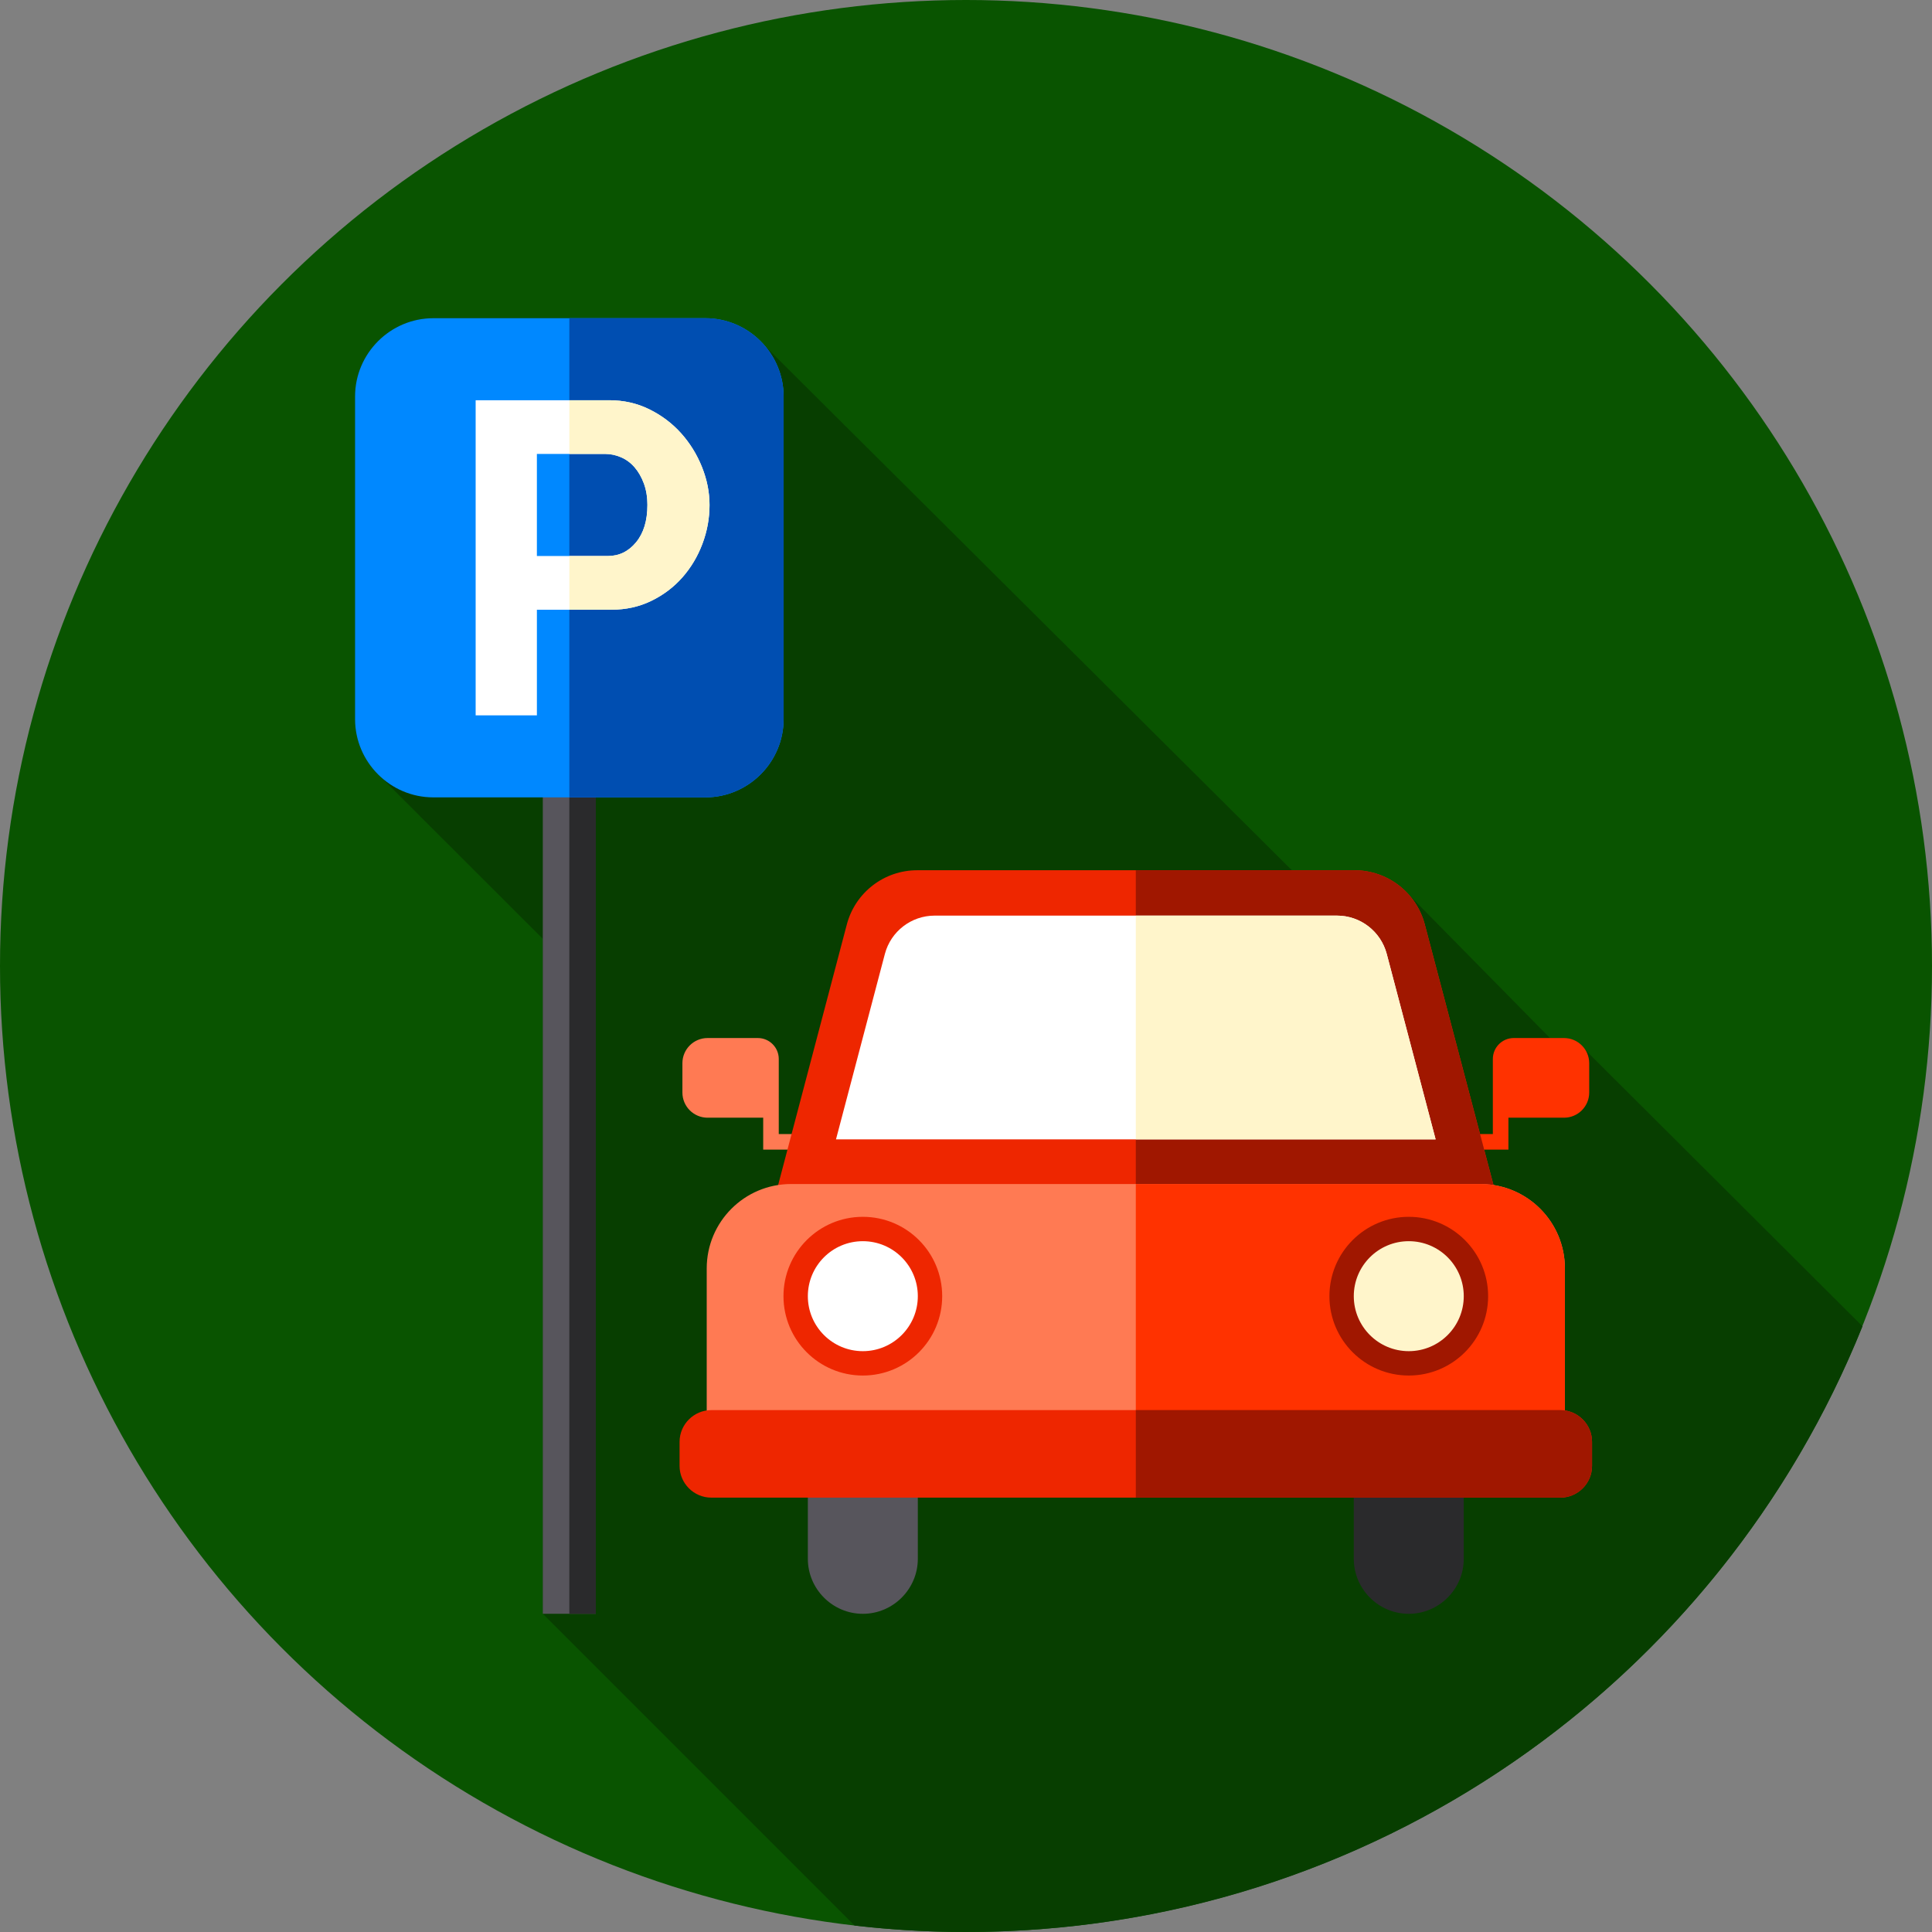 <?xml version="1.0"?>
<svg xmlns="http://www.w3.org/2000/svg" xmlns:xlink="http://www.w3.org/1999/xlink" version="1.1" id="Capa_1" x="0px" y="0px" viewBox="0 0 512 512" style="enable-background:new 0 0 512 512;" xml:space="preserve" width="512px" height="512px" class=""><rect x="0" y="0" width="512" height="512" fill="#808080" stroke="none"/><g><circle style="fill:#095400" cx="256" cy="256" r="256" data-original="#9CFDFF" class="" data-old_color="#9CFDFF"/><path style="fill:#073E00" d="M493.583,351.484l-73.373-73.148c-1.166-1.945-3.294-3.247-5.727-3.247h-3.728l-37.459-38.043  c-3.569-3.986-8.735-6.423-14.358-6.423h-16.586L202.618,91.572c-3.807-4.427-9.429-7.248-15.691-7.248h-72.094  c-11.408,0-20.741,9.333-20.741,20.741v85.507c0,5.859,2.47,11.16,6.415,14.936l43.348,43.298v178.87l82.619,82.619  C236.164,511.408,246.012,512,256,512C363.63,512,455.733,445.572,493.583,351.484z" data-original="#00E8F2" class="active-path" data-old_color="#00E8F2"/><path style="fill:#FF7A53;" d="M206.379,300.544v-19.907c0-3.064-2.484-5.547-5.547-5.547h-13.315c-3.685,0-6.672,2.987-6.672,6.672  v7.768c0,3.685,2.987,6.672,6.672,6.672h14.739v8.465h8.764v-4.123H206.379z" data-original="#FF7A53" class=""/><path style="fill:#FF3200;" d="M395.621,300.544v-19.907c0-3.064,2.484-5.547,5.547-5.547h13.315c3.685,0,6.672,2.987,6.672,6.672  v7.768c0,3.685-2.987,6.672-6.672,6.672h-14.739v8.465h-8.764v-4.123H395.621z" data-original="#FF3200" class=""/><path style="fill:#57555C;" d="M228.661,427.676L228.661,427.676c-8.014,0-14.572-6.557-14.572-14.572v-29.978h29.143v29.978  C243.233,421.119,236.675,427.676,228.661,427.676z" data-original="#57555C" class=""/><path style="fill:#2A2A2C;" d="M373.339,427.676L373.339,427.676c-8.014,0-14.572-6.557-14.572-14.572v-29.978h29.143v29.978  C387.911,421.119,381.353,427.676,373.339,427.676z" data-original="#2A2A2C"/><path style="fill:#EE2600;" d="M358.938,230.624H243.062c-8.755,0-16.412,5.899-18.644,14.366l-18.304,69.43h189.773l-18.304-69.43  C375.35,236.523,367.694,230.624,358.938,230.624z" data-original="#EE2600" class=""/><path style="fill:#A01700;" d="M395.888,314.417H301v-83.793h57.941c8.75,0,16.407,5.898,18.643,14.364l18.135,68.794  L395.888,314.417z" data-original="#A01700" class=""/><path style="fill:#FFFFFF;" d="M380.455,301.946l-12.953-49.132c-1.579-5.991-6.997-10.166-13.193-10.166H247.691  c-6.196,0-11.614,4.175-13.193,10.166l-12.953,49.132H380.455z" data-original="#FFFFFF" class=""/><path style="fill:#FFF5CB;" d="M380.454,301.945H301V242.65h53.312c6.194,0,11.609,4.176,13.192,10.164L380.454,301.945z" data-original="#FFF5CB" class=""/><path style="fill:#FF7A53;" d="M414.714,336.145v49.147H187.289v-49.147c0-12.355,10.013-22.368,22.358-22.368h182.699  c0.131,0,0.253,0,0.384,0.009C404.907,313.983,414.714,323.921,414.714,336.145z" data-original="#FF7A53" class=""/><path style="fill:#FF3200;" d="M414.714,336.145v49.147H301.002v-71.506h91.729C404.907,313.983,414.714,323.921,414.714,336.145z" data-original="#FF3200" class=""/><circle style="fill:#EE2600;" cx="228.66" cy="343.5" r="21.03" data-original="#EE2600" class=""/><circle style="fill:#FFFFFF;" cx="228.66" cy="343.5" r="14.572" data-original="#FFFFFF" class=""/><circle style="fill:#A01700;" cx="373.34" cy="343.5" r="21.03" data-original="#A01700" class=""/><circle style="fill:#FFF5CB;" cx="373.34" cy="343.5" r="14.572" data-original="#FFF5CB" class=""/><path style="fill:#EE2600;" d="M421.908,382.107v6.369c0,4.627-3.784,8.411-8.411,8.411h-224.99c-4.627,0-8.411-3.784-8.411-8.411  v-6.369c0-4.627,3.784-8.411,8.411-8.411h224.99C418.124,373.696,421.908,377.48,421.908,382.107z" data-original="#EE2600" class=""/><path style="fill:#A01700;" d="M421.908,382.107v6.369c0,4.627-3.784,8.411-8.411,8.411H301.002v-23.192h112.495  C418.124,373.696,421.908,377.48,421.908,382.107z" data-original="#A01700" class=""/><rect x="143.85" y="201.54" style="fill:#57555C;" width="14.05" height="226.13" data-original="#57555C" class=""/><rect x="150.88" y="201.54" style="fill:#2A2A2C;" width="7.03" height="226.14" data-original="#2A2A2C"/><path style="fill:#0088FF;" d="M186.927,211.314h-72.094c-11.408,0-20.741-9.333-20.741-20.741v-85.507  c0-11.408,9.333-20.741,20.741-20.741h72.094c11.408,0,20.741,9.333,20.741,20.741v85.507  C207.668,201.98,198.335,211.314,186.927,211.314z" data-original="#0088FF"/><path style="fill:#004EB1" d="M207.67,105.07v85.5c0,11.41-9.34,20.74-20.74,20.74h-36.05V84.32h36.05  C198.33,84.32,207.67,93.66,207.67,105.07z" data-original="#004EB1" class="" data-old_color="#004EB1"/><path style="fill:#FFFFFF;" d="M126.052,189.572v-83.506h35.402c3.841,0,7.39,0.805,10.644,2.411  c3.253,1.608,6.057,3.725,8.409,6.351c2.352,2.628,4.194,5.607,5.528,8.939c1.332,3.334,1.999,6.685,1.999,10.056  c0,3.528-0.629,6.959-1.882,10.291c-1.255,3.333-3.019,6.292-5.292,8.88c-2.275,2.588-5.019,4.666-8.233,6.234  c-3.216,1.569-6.744,2.352-10.585,2.352h-19.759v27.992L126.052,189.572L126.052,189.572z M142.282,147.348H161.1  c2.979,0,5.469-1.215,7.468-3.646c2-2.43,2.999-5.723,2.999-9.88c0-2.117-0.314-4.017-0.941-5.704  c-0.629-1.685-1.452-3.117-2.47-4.293c-1.02-1.176-2.216-2.058-3.587-2.646c-1.373-0.588-2.764-0.882-4.175-0.882h-18.113v27.051  H142.282z" data-original="#FFFFFF" class=""/><path style="fill:#FFF5CB;" d="M186.03,123.77c-1.33-3.33-3.17-6.31-5.52-8.94c-2.36-2.63-5.16-4.74-8.41-6.35  c-3.26-1.61-6.81-2.41-10.65-2.41h-10.57v14.23h9.51c1.42,0,2.81,0.29,4.18,0.88s2.57,1.47,3.59,2.65c1.02,1.17,1.84,2.6,2.47,4.29  c0.62,1.69,0.94,3.59,0.94,5.7c0,4.16-1,7.45-3,9.88c-2,2.43-4.49,3.65-7.47,3.65h-10.22v14.23h11.16c3.84,0,7.37-0.78,10.59-2.35  c3.21-1.57,5.95-3.65,8.23-6.24c2.27-2.58,4.04-5.54,5.29-8.88c1.26-3.33,1.88-6.76,1.88-10.29  C188.03,130.45,187.37,127.1,186.03,123.77z" data-original="#FFF5CB" class=""/></g> </svg>
